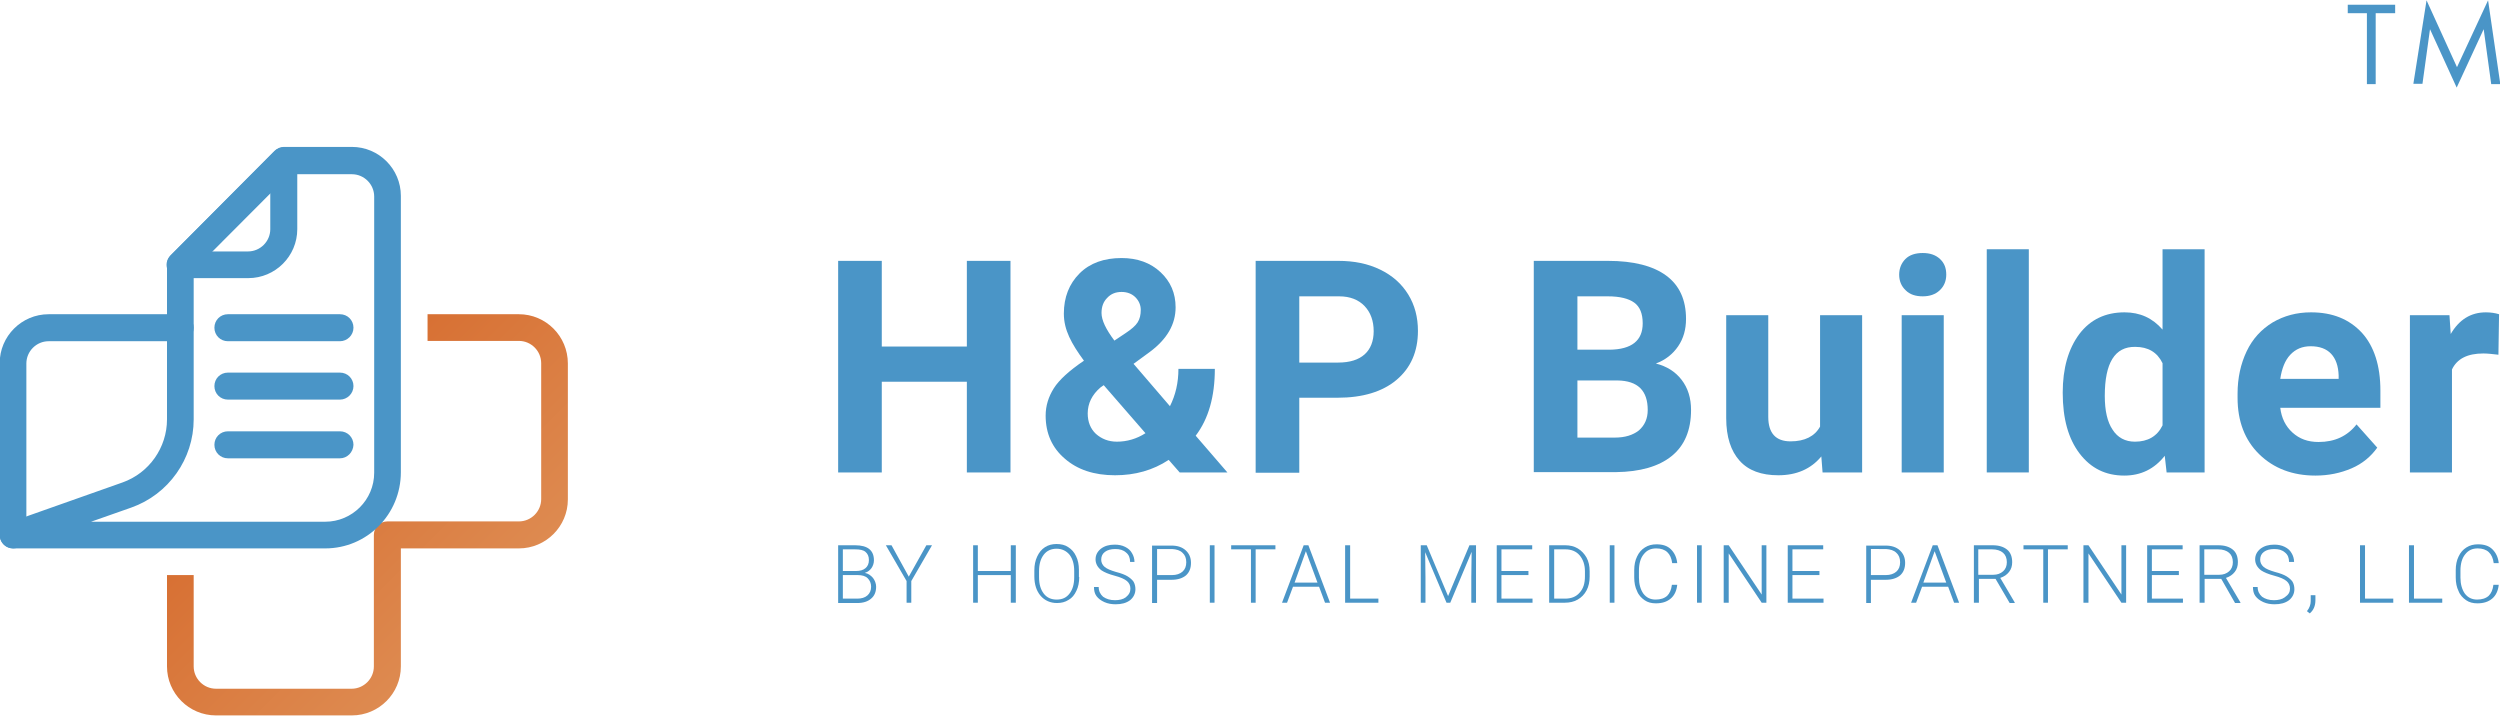 <svg xmlns="http://www.w3.org/2000/svg" xmlns:xlink="http://www.w3.org/1999/xlink" id="Layer_1" x="0px" y="0px" viewBox="0 0 796.4 228" xml:space="preserve"><g>	<g>		<g>			<linearGradient id="SVGID_1_" gradientUnits="userSpaceOnUse" x1="92.101" y1="139.094" x2="170.188" y2="217.181">				<stop offset="0" style="stop-color:#D76F32"></stop>				<stop offset="1" style="stop-color:#E0945B"></stop>			</linearGradient>			<path fill="url(#SVGID_1_)" d="M165.3,100.1h-29.1v8.5h29.1c3.9,0,7.1,3.2,7.1,7.1v43.3c0,3.9-3.2,7.1-7.1,7.1h-41.9    c-2.4,0-4.3,1.9-4.3,4.3v41.9c0,3.9-3.2,7.1-7.1,7.1H68.8c-3.9,0-7.1-3.2-7.1-7.1v-29.1h-8.5v29.1c0,8.6,7,15.6,15.6,15.6h43.3    c8.6,0,15.6-7,15.6-15.6v-37.6h37.6c8.6,0,15.6-7,15.6-15.6v-43.3C180.9,107.1,173.9,100.1,165.3,100.1z"></path>			<path fill="#4A95C7" d="M103.6,174.7H4.2c-2.1,0-3.8-1.5-4.2-3.5c-0.4-2,0.8-4,2.8-4.7l36.2-12.8c8.5-3,14.2-11.1,14.2-20.1V84.3    c0-1.1,0.4-2.2,1.2-3l33-33.2c0.8-0.8,1.9-1.3,3-1.3h21.7c8.6,0,15.6,7,15.6,15.6v88C127.7,163.9,116.9,174.7,103.6,174.7z     M29,166.2h74.6c8.6,0,15.6-7,15.6-15.6v-88c0-3.9-3.2-7.1-7.1-7.1H92.2L61.7,86.1v47.5c0,12.6-8,23.9-19.9,28.1L29,166.2z"></path>			<path fill="#4A95C7" d="M79.1,88.6H57.3c-1.7,0-3.3-1-3.9-2.6c-0.7-1.6-0.3-3.4,0.9-4.6l33.2-33.2c1.2-1.2,3-1.6,4.6-0.9    c1.6,0.7,2.6,2.2,2.6,3.9V73C94.7,81.6,87.7,88.6,79.1,88.6z M67.5,80.1h11.5c3.9,0,7.1-3.2,7.1-7.1V61.5L67.5,80.1z"></path>			<path fill="#4A95C7" d="M4.2,174.7c-2.4,0-4.3-1.9-4.3-4.3v-54.7c0-8.6,7-15.6,15.6-15.6h41.9c2.4,0,4.3,1.9,4.3,4.3    s-1.9,4.3-4.3,4.3H15.5c-3.9,0-7.1,3.2-7.1,7.1v54.7C8.4,172.8,6.5,174.7,4.2,174.7z"></path>			<path fill="#4A95C7" d="M108.3,108.7H72.6c-2.4,0-4.3-1.9-4.3-4.3s1.9-4.3,4.3-4.3h35.7c2.4,0,4.3,1.9,4.3,4.3    S110.6,108.7,108.3,108.7z"></path>			<path fill="#4A95C7" d="M108.3,127.3H72.6c-2.4,0-4.3-1.9-4.3-4.3s1.9-4.3,4.3-4.3h35.7c2.4,0,4.3,1.9,4.3,4.3    S110.6,127.3,108.3,127.3z"></path>			<path fill="#4A95C7" d="M108.3,146H72.6c-2.4,0-4.3-1.9-4.3-4.3c0-2.4,1.9-4.3,4.3-4.3h35.7c2.4,0,4.3,1.9,4.3,4.3    C112.5,144.1,110.6,146,108.3,146z"></path>		</g>		<g>			<g>				<g>					<path fill="#4A95C7" d="M267,192v-18.3h5.4c2,0,3.5,0.4,4.5,1.2c1,0.8,1.5,2,1.5,3.6c0,0.9-0.3,1.8-0.8,2.5      c-0.5,0.7-1.2,1.2-2.1,1.5c1.1,0.2,1.9,0.8,2.6,1.6c0.6,0.8,1,1.8,1,2.8c0,1.6-0.5,2.9-1.6,3.8c-1,0.9-2.5,1.4-4.4,1.4H267z       M268.5,181.9h4.2c1.3,0,2.3-0.3,3-0.9c0.7-0.6,1.1-1.4,1.1-2.6c0-1.2-0.4-2-1.1-2.6c-0.7-0.6-1.8-0.8-3.3-0.8h-3.9V181.9z       M268.5,183.2v7.5h4.6c1.3,0,2.4-0.3,3.2-1c0.8-0.7,1.2-1.6,1.2-2.8c0-1.1-0.4-2-1.1-2.7c-0.7-0.7-1.8-1-3.1-1H268.5z"></path>					<path fill="#4A95C7" d="M289.5,183.7l5.6-10h1.8l-6.6,11.4v6.9h-1.5v-6.9l-6.6-11.4h1.8L289.5,183.7z"></path>					<path fill="#4A95C7" d="M323.5,192H322v-8.8h-10.5v8.8h-1.5v-18.3h1.5v8.2H322v-8.2h1.6V192z"></path>					<path fill="#4A95C7" d="M343.8,183.8c0,1.7-0.3,3.2-0.9,4.4c-0.6,1.3-1.4,2.3-2.5,2.9c-1.1,0.7-2.3,1-3.7,1      c-2.1,0-3.9-0.8-5.2-2.3c-1.3-1.5-2-3.6-2-6.2v-1.9c0-1.7,0.3-3.1,0.9-4.4c0.6-1.3,1.4-2.3,2.5-3c1.1-0.7,2.3-1,3.7-1      c1.4,0,2.7,0.3,3.7,1c1.1,0.7,1.9,1.6,2.5,2.9c0.6,1.2,0.9,2.7,0.9,4.3V183.8z M342.2,181.9c0-2.2-0.5-3.9-1.5-5.2      c-1-1.2-2.4-1.9-4.1-1.9c-1.7,0-3.1,0.6-4.1,1.9c-1,1.3-1.5,3-1.5,5.3v1.9c0,2.2,0.5,3.9,1.5,5.2c1,1.3,2.4,1.9,4.1,1.9      c1.8,0,3.1-0.6,4.1-1.9c1-1.3,1.5-3,1.5-5.2V181.9z"></path>					<path fill="#4A95C7" d="M360.1,187.5c0-1-0.4-1.8-1.1-2.4c-0.7-0.6-2-1.2-3.9-1.7c-1.9-0.5-3.3-1.1-4.2-1.7      c-1.2-0.9-1.9-2.1-1.9-3.5c0-1.4,0.6-2.5,1.7-3.4c1.2-0.9,2.6-1.3,4.4-1.3c1.2,0,2.3,0.2,3.3,0.7c1,0.5,1.7,1.1,2.2,2      c0.5,0.8,0.8,1.8,0.8,2.8H360c0-1.3-0.4-2.3-1.3-3c-0.9-0.8-2-1.1-3.4-1.1c-1.4,0-2.5,0.3-3.3,0.9c-0.8,0.6-1.2,1.4-1.2,2.5      c0,0.9,0.4,1.7,1.1,2.3c0.7,0.6,1.9,1.1,3.6,1.6c1.6,0.4,2.9,0.9,3.7,1.4c0.8,0.5,1.5,1.1,1.9,1.7c0.4,0.7,0.6,1.5,0.6,2.4      c0,1.4-0.6,2.6-1.7,3.5c-1.2,0.9-2.7,1.3-4.6,1.3c-1.3,0-2.5-0.2-3.6-0.7c-1.1-0.5-1.9-1.1-2.5-1.9c-0.6-0.8-0.8-1.8-0.8-2.9      h1.5c0,1.3,0.5,2.3,1.4,3.1c1,0.7,2.2,1.1,3.8,1.1c1.4,0,2.6-0.3,3.4-0.9C359.7,189.4,360.1,188.6,360.1,187.5z"></path>					<path fill="#4A95C7" d="M368.6,184.6v7.5H367v-18.3h6.2c1.9,0,3.4,0.5,4.5,1.5c1.1,1,1.7,2.3,1.7,4c0,1.7-0.5,3-1.6,4      c-1.1,0.9-2.6,1.4-4.6,1.4H368.6z M368.6,183.2h4.7c1.5,0,2.6-0.4,3.4-1.1c0.8-0.7,1.2-1.7,1.2-3c0-1.3-0.4-2.3-1.2-3      c-0.8-0.8-1.9-1.1-3.3-1.2h-4.8V183.2z"></path>					<path fill="#4A95C7" d="M386.9,192h-1.5v-18.3h1.5V192z"></path>					<path fill="#4A95C7" d="M406.3,175H400v17h-1.5v-17h-6.3v-1.3h14.1V175z"></path>					<path fill="#4A95C7" d="M420.2,186.9h-8.3L410,192h-1.6l6.9-18.3h1.5l6.9,18.3h-1.6L420.2,186.9z M412.4,185.6h7.3l-3.7-10      L412.4,185.6z"></path>					<path fill="#4A95C7" d="M430.1,190.7h9v1.3h-10.6v-18.3h1.6V190.7z"></path>					<path fill="#4A95C7" d="M454.5,173.7l6.8,16.2l6.8-16.2h2.1V192h-1.5v-8l0.1-8.2l-6.8,16.2h-1.2l-6.8-16.1l0.1,8.1v8h-1.5      v-18.3H454.5z"></path>					<path fill="#4A95C7" d="M486.9,183.2h-8.6v7.5h9.9v1.3h-11.4v-18.3h11.3v1.3h-9.8v6.9h8.6V183.2z"></path>					<path fill="#4A95C7" d="M493.5,192v-18.3h5.1c1.5,0,2.8,0.3,4,1c1.2,0.7,2.1,1.7,2.8,2.9c0.7,1.3,1,2.7,1,4.4v1.7      c0,1.6-0.3,3.1-1,4.4c-0.7,1.3-1.6,2.2-2.8,2.9c-1.2,0.7-2.6,1-4.1,1H493.5z M495.1,175v15.7h3.5c1.9,0,3.5-0.6,4.6-1.9      c1.2-1.3,1.7-3,1.7-5.2V182c0-2.1-0.6-3.8-1.7-5.1c-1.1-1.3-2.7-1.9-4.5-1.9H495.1z"></path>					<path fill="#4A95C7" d="M514.3,192h-1.5v-18.3h1.5V192z"></path>					<path fill="#4A95C7" d="M534.3,186.3c-0.2,1.9-0.9,3.4-2.1,4.4c-1.2,1-2.7,1.5-4.7,1.5c-1.4,0-2.6-0.3-3.6-1      c-1-0.7-1.9-1.6-2.4-2.9c-0.6-1.2-0.9-2.7-0.9-4.3v-2.4c0-1.6,0.3-3.1,0.9-4.3c0.6-1.3,1.4-2.2,2.5-2.9c1.1-0.7,2.3-1,3.7-1      c2,0,3.5,0.5,4.6,1.6c1.1,1.1,1.8,2.5,2,4.4h-1.6c-0.4-3.1-2.1-4.7-5.1-4.7c-1.7,0-3,0.6-4,1.9c-1,1.2-1.5,3-1.5,5.2v2.2      c0,2.1,0.5,3.8,1.4,5.1c1,1.3,2.3,1.9,3.9,1.9c1.6,0,2.8-0.4,3.7-1.2c0.8-0.8,1.3-1.9,1.5-3.5H534.3z"></path>					<path fill="#4A95C7" d="M542.1,192h-1.5v-18.3h1.5V192z"></path>					<path fill="#4A95C7" d="M562.7,192h-1.5l-10.5-15.7V192h-1.6v-18.3h1.6l10.5,15.7v-15.7h1.5V192z"></path>					<path fill="#4A95C7" d="M579.5,183.2H571v7.5h9.9v1.3h-11.4v-18.3h11.3v1.3H571v6.9h8.6V183.2z"></path>					<path fill="#4A95C7" d="M596,184.6v7.5h-1.5v-18.3h6.2c1.9,0,3.4,0.5,4.5,1.5c1.1,1,1.7,2.3,1.7,4c0,1.7-0.5,3-1.6,4      c-1.1,0.9-2.6,1.4-4.6,1.4H596z M596,183.2h4.7c1.5,0,2.6-0.4,3.4-1.1c0.8-0.7,1.2-1.7,1.2-3c0-1.3-0.4-2.3-1.2-3      c-0.8-0.8-1.9-1.1-3.3-1.2H596V183.2z"></path>					<path fill="#4A95C7" d="M620.6,186.9h-8.3l-1.9,5.1h-1.6l6.9-18.3h1.5l6.9,18.3h-1.6L620.6,186.9z M612.7,185.6h7.3l-3.7-10      L612.7,185.6z"></path>					<path fill="#4A95C7" d="M635.7,184.4h-5.3v7.6h-1.6v-18.3h6c2,0,3.5,0.5,4.6,1.4c1.1,0.9,1.6,2.3,1.6,4c0,1.2-0.3,2.2-1,3.1      c-0.7,0.9-1.6,1.5-2.8,1.9l4.6,7.8v0.2h-1.6L635.7,184.4z M630.3,183.1h4.7c1.3,0,2.3-0.4,3.1-1.1s1.2-1.7,1.2-2.9      c0-1.3-0.4-2.3-1.2-3c-0.8-0.7-2-1.1-3.5-1.1h-4.4V183.1z"></path>					<path fill="#4A95C7" d="M658.7,175h-6.3v17h-1.5v-17h-6.3v-1.3h14.1V175z"></path>					<path fill="#4A95C7" d="M677.3,192h-1.5l-10.5-15.7V192h-1.6v-18.3h1.6l10.5,15.7v-15.7h1.5V192z"></path>					<path fill="#4A95C7" d="M694.1,183.2h-8.6v7.5h9.9v1.3H684v-18.3h11.3v1.3h-9.8v6.9h8.6V183.2z"></path>					<path fill="#4A95C7" d="M707.6,184.4h-5.3v7.6h-1.6v-18.3h6c2,0,3.5,0.5,4.6,1.4c1.1,0.9,1.6,2.3,1.6,4c0,1.2-0.3,2.2-1,3.1      c-0.7,0.9-1.6,1.5-2.8,1.9l4.6,7.8v0.2H712L707.6,184.4z M702.3,183.1h4.7c1.3,0,2.3-0.4,3.1-1.1s1.2-1.7,1.2-2.9      c0-1.3-0.4-2.3-1.2-3c-0.8-0.7-2-1.1-3.5-1.1h-4.4V183.1z"></path>					<path fill="#4A95C7" d="M729.5,187.5c0-1-0.4-1.8-1.1-2.4c-0.7-0.6-2-1.2-3.9-1.7c-1.9-0.5-3.3-1.1-4.2-1.7      c-1.2-0.9-1.9-2.1-1.9-3.5c0-1.4,0.6-2.5,1.7-3.4c1.2-0.9,2.6-1.3,4.4-1.3c1.2,0,2.3,0.2,3.3,0.7c1,0.5,1.7,1.1,2.2,2      c0.5,0.8,0.8,1.8,0.8,2.8h-1.6c0-1.3-0.4-2.3-1.3-3c-0.9-0.8-2-1.1-3.4-1.1c-1.4,0-2.5,0.3-3.3,0.9c-0.8,0.6-1.2,1.4-1.2,2.5      c0,0.9,0.4,1.7,1.1,2.3c0.7,0.6,1.9,1.1,3.6,1.6c1.6,0.4,2.9,0.9,3.7,1.4c0.8,0.5,1.5,1.1,1.9,1.7c0.4,0.7,0.6,1.5,0.6,2.4      c0,1.4-0.6,2.6-1.7,3.5c-1.2,0.9-2.7,1.3-4.6,1.3c-1.3,0-2.5-0.2-3.6-0.7c-1.1-0.5-1.9-1.1-2.5-1.9c-0.6-0.8-0.8-1.8-0.8-2.9      h1.5c0,1.3,0.5,2.3,1.4,3.1c1,0.7,2.2,1.1,3.8,1.1c1.4,0,2.6-0.3,3.4-0.9C729.1,189.4,729.5,188.6,729.5,187.5z"></path>					<path fill="#4A95C7" d="M735.8,195.4l-0.9-0.7c0.8-1,1.2-2.1,1.2-3.2v-1.9h1.5v1.6C737.6,193,737,194.4,735.8,195.4z"></path>					<path fill="#4A95C7" d="M753.4,190.7h9v1.3h-10.6v-18.3h1.6V190.7z"></path>					<path fill="#4A95C7" d="M769,190.7h9v1.3h-10.6v-18.3h1.6V190.7z"></path>					<path fill="#4A95C7" d="M796,186.3c-0.2,1.9-0.9,3.4-2.1,4.4c-1.2,1-2.7,1.5-4.7,1.5c-1.4,0-2.6-0.3-3.6-1      c-1-0.7-1.9-1.6-2.4-2.9c-0.6-1.2-0.9-2.7-0.9-4.3v-2.4c0-1.6,0.3-3.1,0.9-4.3c0.6-1.3,1.4-2.2,2.5-2.9s2.3-1,3.7-1      c2,0,3.5,0.5,4.6,1.6c1.1,1.1,1.8,2.5,2,4.4h-1.6c-0.4-3.1-2.1-4.7-5.1-4.7c-1.7,0-3,0.6-4,1.9c-1,1.2-1.5,3-1.5,5.2v2.2      c0,2.1,0.5,3.8,1.4,5.1c1,1.3,2.3,1.9,3.9,1.9c1.6,0,2.8-0.4,3.7-1.2c0.8-0.8,1.3-1.9,1.5-3.5H796z"></path>				</g>			</g>			<g>				<g>					<path fill="#4A95C7" d="M321.8,150.5H308v-28.9h-27.1v28.9H267V83.1h13.9v27.3H308V83.1h13.9V150.5z"></path>					<path fill="#4A95C7" d="M333.1,132.4c0-3.1,0.9-6,2.6-8.7c1.7-2.7,4.9-5.6,9.6-8.8c-2-2.7-3.6-5.2-4.7-7.6      c-1.1-2.4-1.7-4.8-1.7-7.4c0-5.2,1.7-9.5,5-12.8c3.3-3.3,7.8-4.9,13.4-4.9c5,0,9.2,1.5,12.4,4.5c3.2,3,4.8,6.7,4.8,11.2      c0,5.4-2.7,10.1-8.2,14.2l-5.2,3.8l11.6,13.5c1.8-3.6,2.7-7.5,2.7-11.9H387c0,8.8-2,15.9-6.1,21.3l10.1,11.7h-15.2l-3.5-4      c-5,3.3-10.7,4.9-17.1,4.9c-6.7,0-12-1.8-16-5.3C335.2,142.7,333.1,138.1,333.1,132.4z M355.8,140.7c3.2,0,6.3-0.9,9.1-2.7      l-13.3-15.3l-1,0.7c-2.7,2.3-4.1,5.1-4.1,8.3c0,2.7,0.9,4.9,2.6,6.5C350.9,139.8,353.1,140.7,355.8,140.7z M350.9,99.7      c0,2.3,1.4,5.2,4.1,8.8l3.6-2.4c1.8-1.2,3.1-2.3,3.8-3.4c0.7-1.1,1-2.4,1-4c0-1.5-0.6-2.9-1.7-4c-1.1-1.1-2.6-1.7-4.4-1.7      c-1.9,0-3.4,0.6-4.6,1.9C351.5,96.1,350.9,97.7,350.9,99.7z"></path>					<path fill="#4A95C7" d="M413.9,126.8v23.8H400V83.1h26.3c5.1,0,9.5,0.9,13.4,2.8s6.8,4.5,8.9,7.9c2.1,3.4,3.1,7.3,3.1,11.6      c0,6.6-2.3,11.8-6.8,15.6c-4.5,3.8-10.8,5.7-18.8,5.7H413.9z M413.9,115.5h12.4c3.7,0,6.5-0.9,8.4-2.6c1.9-1.7,2.9-4.2,2.9-7.4      c0-3.3-1-6-2.9-8c-1.9-2-4.6-3.1-8.1-3.1h-12.7V115.5z"></path>					<path fill="#4A95C7" d="M488.6,150.5V83.1h23.6c8.2,0,14.4,1.6,18.6,4.7c4.2,3.1,6.3,7.7,6.3,13.8c0,3.3-0.8,6.2-2.5,8.7      s-4.1,4.4-7.1,5.5c3.5,0.9,6.2,2.6,8.2,5.2c2,2.6,3,5.8,3,9.6c0,6.5-2.1,11.4-6.2,14.7c-4.1,3.3-10,5-17.7,5.1H488.6z       M502.5,111.4h10.3c7-0.1,10.5-2.9,10.5-8.4c0-3.1-0.9-5.3-2.7-6.6c-1.8-1.3-4.6-2-8.4-2h-9.7V111.4z M502.5,121.2v18.2h11.9      c3.3,0,5.8-0.8,7.7-2.3c1.8-1.6,2.8-3.7,2.8-6.5c0-6.2-3.2-9.3-9.6-9.4H502.5z"></path>					<path fill="#4A95C7" d="M580.2,145.4c-3.3,4-7.9,6-13.7,6c-5.4,0-9.5-1.5-12.3-4.6c-2.8-3.1-4.3-7.6-4.3-13.6v-32.8h13.4v32.4      c0,5.2,2.4,7.8,7.1,7.8c4.5,0,7.7-1.6,9.4-4.7v-35.5h13.4v50.1h-12.6L580.2,145.4z"></path>					<path fill="#4A95C7" d="M605,87.5c0-2,0.7-3.7,2-5c1.3-1.3,3.2-1.9,5.5-1.9c2.3,0,4.1,0.6,5.5,1.9c1.4,1.3,2,2.9,2,5      c0,2-0.7,3.7-2.1,5c-1.4,1.3-3.2,1.9-5.4,1.9c-2.3,0-4.1-0.6-5.4-1.9C605.7,91.2,605,89.5,605,87.5z M619.2,150.5h-13.4v-50.1      h13.4V150.5z"></path>					<path fill="#4A95C7" d="M646.3,150.5h-13.4V79.4h13.4V150.5z"></path>					<path fill="#4A95C7" d="M657.1,125.1c0-7.8,1.8-14,5.3-18.7c3.5-4.6,8.3-6.9,14.4-6.9c4.9,0,8.9,1.8,12.1,5.5V79.4h13.4v71.1      h-12.1l-0.6-5.3c-3.3,4.2-7.6,6.3-12.9,6.3c-5.9,0-10.6-2.3-14.2-7C658.9,139.8,657.1,133.4,657.1,125.1z M670.5,126.1      c0,4.7,0.8,8.3,2.5,10.8c1.6,2.5,4,3.8,7.1,3.8c4.1,0,7.1-1.7,8.8-5.2v-19.8c-1.7-3.5-4.6-5.2-8.7-5.2      C673.7,110.4,670.5,115.6,670.5,126.1z"></path>					<path fill="#4A95C7" d="M737.6,151.5c-7.3,0-13.3-2.3-17.9-6.8c-4.6-4.5-6.9-10.5-6.9-18v-1.3c0-5,1-9.5,2.9-13.5      c1.9-4,4.7-7,8.3-9.2c3.6-2.1,7.6-3.2,12.2-3.2c6.9,0,12.2,2.2,16.2,6.5c3.9,4.3,5.9,10.5,5.9,18.4v5.5h-31.9      c0.4,3.3,1.7,5.9,3.9,7.9c2.2,2,4.9,3,8.3,3c5.2,0,9.2-1.9,12.1-5.6l6.6,7.4c-2,2.8-4.7,5.1-8.2,6.6      C745.6,150.7,741.8,151.5,737.6,151.5z M736.1,110.3c-2.7,0-4.8,0.9-6.5,2.7c-1.7,1.8-2.7,4.4-3.2,7.7h18.6v-1.1      c-0.1-3-0.9-5.3-2.4-6.9C741.1,111.1,738.9,110.3,736.1,110.3z"></path>					<path fill="#4A95C7" d="M795.9,113c-1.8-0.2-3.4-0.4-4.8-0.4c-5.1,0-8.4,1.7-10,5.1v32.8h-13.4v-50.1h12.6l0.4,6      c2.7-4.6,6.4-6.9,11.2-6.9c1.5,0,2.9,0.2,4.2,0.6L795.9,113z"></path>				</g>			</g>		</g>	</g>	<g>		<g>			<path fill="#4A95C7" d="M762.9,4.2h-6.1v22.6H754V4.2h-6.1V1.5h15.1V4.2z"></path>			<path fill="#4A95C7" d="M771.7,26.7h-2.9L773,0.1l9.7,21.3l9.9-21.3l3.9,26.7h-2.9l-2.4-17.5l-8.6,18.6l-8.5-18.6L771.7,26.7z"></path>		</g>	</g></g></svg>